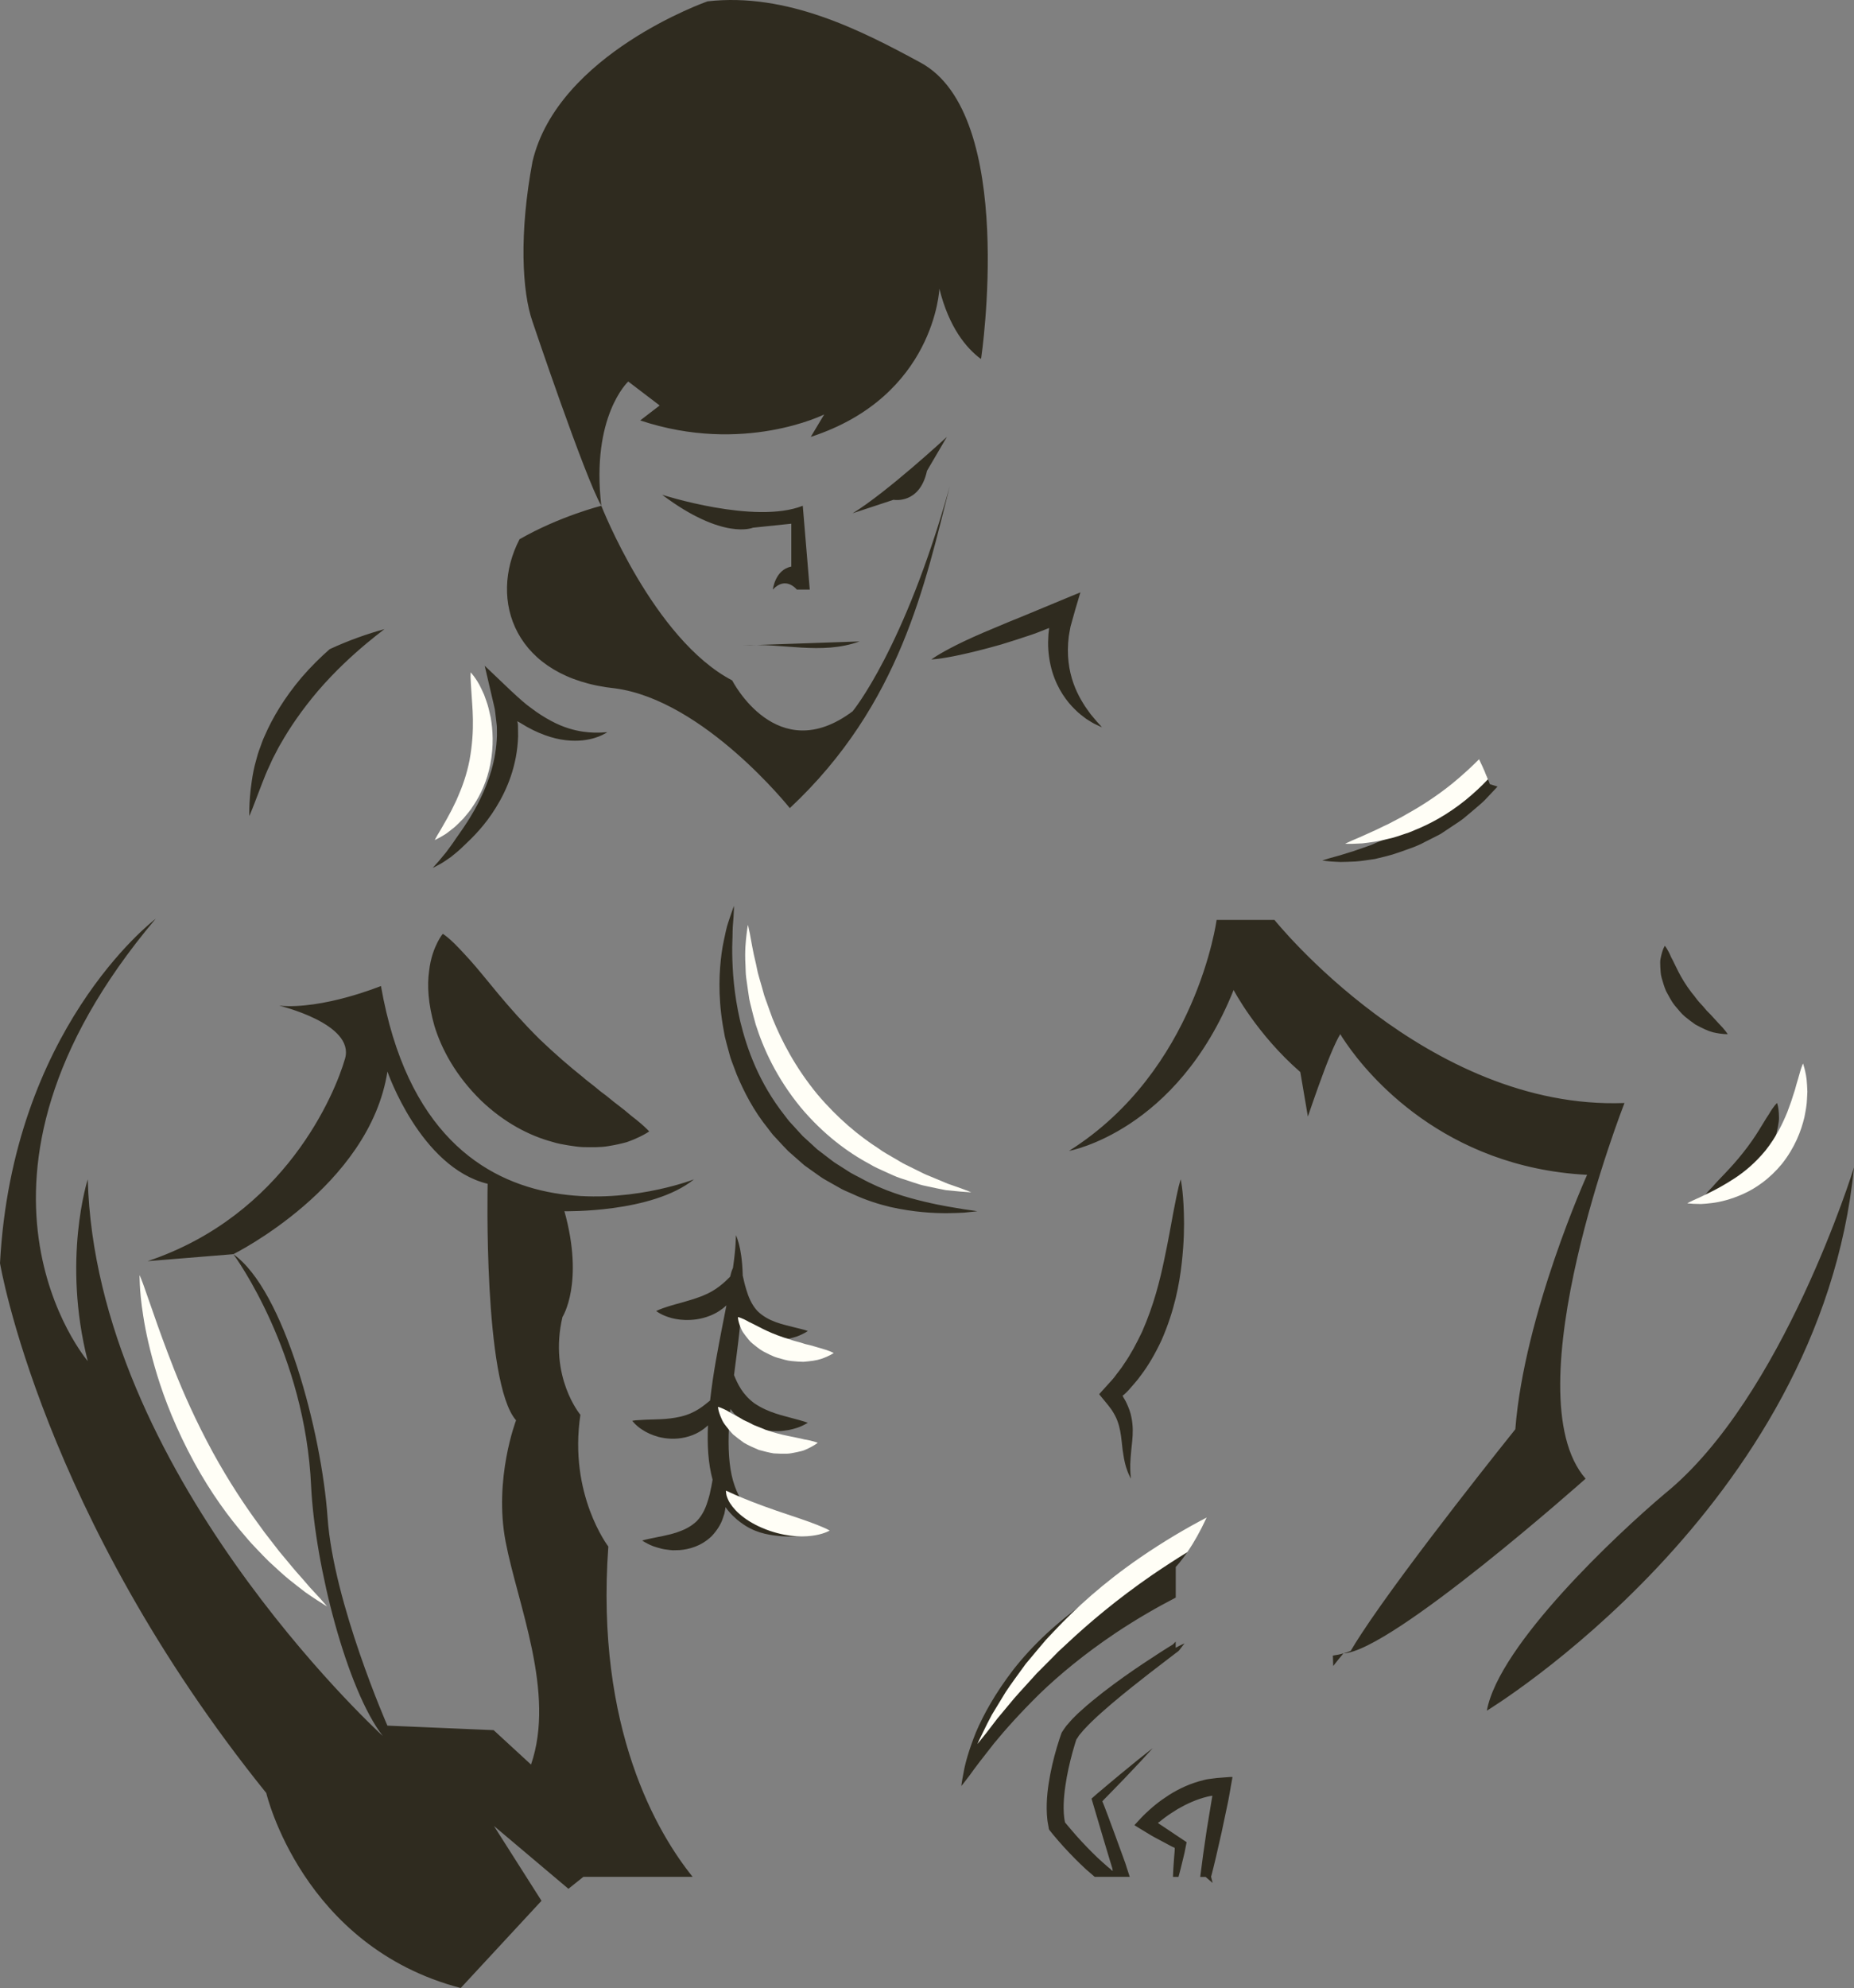 <svg version="1.1" id="图层_1" x="0px" y="0px" width="121.057px" height="129.725px" viewBox="0 0 121.057 129.725" enable-background="new 0 0 121.057 129.725" xml:space="preserve" xmlns="http://www.w3.org/2000/svg" xmlns:xlink="http://www.w3.org/1999/xlink" xmlns:xml="http://www.w3.org/XML/1998/namespace">
  <rect x="0" y="0" width="121.057" height="129.725" fill="#808080" stroke="none"/>
  <path fill="#2F2B1F" d="M48.51,42.119l7.619-0.263C53.59,42.771,51.051,41.923,48.51,42.119z M87.053,108.714
	c0.211-0.276,0.434-0.55,0.668-0.824c-0.184,0.056-0.414,0.106-0.691,0.144L87.053,108.714z M106.07,71.976
	c-12.893,0.485-22.855-11.949-22.855-11.949h-3.777c0,0-1.303,9.828-9.635,15.073c0,0,7.033-1.24,10.746-10.499
	c0,0,1.486,2.859,4.355,5.356l0.494,2.904c0.234-0.694,0.467-1.351,0.684-1.961c0.574-1.606,1.084-2.853,1.43-3.418l0.018,0.026
	c0.041,0.074,0.172,0.285,0.391,0.598c1.375,1.988,6.324,8.069,15.709,8.557c0,0-4.102,9.082-4.688,16.604
	c0,0-7.086,8.813-10.057,13.354c-0.266,0.406-0.496,0.772-0.688,1.101c0,0-0.168,0.083-0.477,0.169
	c3.137-0.125,15.811-11.4,15.811-11.4C98.662,90.891,106.07,71.976,106.07,71.976z M29.439,55.925
	c0.243-0.196,0.539-0.428,0.837-0.726c0.61-0.57,1.399-1.348,2.11-2.51c0.709-1.145,1.383-2.708,1.445-4.652
	c-0.004-0.243-0.006-0.482-0.01-0.718c-0.006-0.054-0.014-0.104-0.019-0.156c-0.005-0.009-0.014-0.027-0.032-0.063
	c-0.002-0.014,0.004-0.017,0.021-0.017c0.01-0.007,0.047,0.009,0.206,0.103c0.544,0.345,1.075,0.601,1.573,0.78
	c0.995,0.372,1.855,0.409,2.475,0.345c0.626-0.071,1.027-0.229,1.27-0.345c0.242-0.12,0.339-0.185,0.339-0.185s-0.121,0-0.38,0.02
	c-0.26,0.011-0.665,0.021-1.221-0.059c-0.553-0.085-1.26-0.262-2.074-0.703c-0.408-0.217-0.846-0.49-1.301-0.838
	c-0.653-0.445-1.92-1.712-3.029-2.759c0.199,0.853,0.409,1.747,0.627,2.688c0.038,0.136,0.041,0.218,0.055,0.316l0.035,0.291
	c0.021,0.194,0.047,0.393,0.07,0.593c0.009,0.061,0.009,0.086,0.008,0.109v0.077l0.002,0.158c0,0.105,0.002,0.213,0.002,0.32
	c-0.051,1.647-0.547,3.025-1.084,4.129c-0.534,1.106-1.133,1.94-1.611,2.619c-0.226,0.347-0.442,0.619-0.62,0.867
	c-0.193,0.228-0.349,0.428-0.479,0.578c-0.268,0.293-0.396,0.448-0.396,0.448s0.176-0.082,0.533-0.282
	C28.97,56.253,29.179,56.105,29.439,55.925z M60.816,43.031c0,0,0.538-0.008,1.887-0.299c0.672-0.146,1.555-0.358,2.676-0.679
	c0.561-0.17,1.182-0.368,1.865-0.598c0.342-0.109,0.699-0.258,1.07-0.402l0.139-0.055l0.033-0.013v0.002l0.004,0.002
	c0.002-0.002,0.006-0.006,0.01,0l0.006-0.006l-0.016,0.116c-0.01,0.093-0.021,0.186-0.031,0.276
	c-0.012,0.184-0.016,0.366-0.023,0.54c-0.004,0.709,0.105,1.359,0.275,1.931c0.352,1.144,0.951,1.934,1.477,2.446
	c0.258,0.266,0.518,0.452,0.73,0.612c0.229,0.143,0.412,0.264,0.568,0.339c0.311,0.153,0.463,0.214,0.463,0.214
	s-0.107-0.13-0.336-0.377c-0.113-0.122-0.242-0.296-0.406-0.484c-0.145-0.208-0.328-0.437-0.498-0.727
	c-0.348-0.563-0.713-1.32-0.885-2.297c-0.082-0.488-0.121-1.026-0.08-1.61c0.014-0.146,0.029-0.294,0.043-0.446
	c0.012-0.073,0.025-0.149,0.039-0.228c0.023-0.133,0.051-0.268,0.074-0.403c0.1-0.363,0.205-0.729,0.309-1.104
	c0.109-0.369,0.223-0.744,0.336-1.128c-0.195,0.079-0.408,0.169-0.625,0.257c-1.145,0.475-2.188,0.908-3.143,1.304
	c-0.662,0.265-1.254,0.509-1.785,0.737c-1.076,0.443-1.896,0.816-2.518,1.127C61.235,42.7,60.816,43.031,60.816,43.031z
	 M108.498,63.811c0.076,0.256,0.154,0.55,0.285,0.857c0.162,0.287,0.318,0.624,0.566,0.938c0.234,0.273,0.439,0.545,0.678,0.739
	c0.238,0.195,0.465,0.365,0.678,0.512c0.451,0.243,0.826,0.423,1.145,0.504c0.646,0.146,0.961,0.12,0.961,0.12
	s-0.182-0.293-0.605-0.716c-0.213-0.218-0.451-0.513-0.766-0.815c-0.141-0.172-0.295-0.352-0.473-0.536
	c-0.174-0.186-0.316-0.418-0.512-0.64c-0.783-1.022-1.061-1.822-1.342-2.321c-0.213-0.513-0.406-0.735-0.406-0.735
	s-0.158,0.202-0.279,0.832c-0.041,0.159-0.02,0.338-0.018,0.548C108.43,63.304,108.42,63.554,108.498,63.811z M111.15,78.225
	c0,0,0.342,0.006,1.033-0.188c0.648-0.245,1.715-0.703,2.693-1.93c0.254-0.348,0.471-0.673,0.65-0.979
	c0.152-0.321,0.279-0.617,0.383-0.885c0.094-0.272,0.139-0.528,0.184-0.747c0.039-0.223,0.076-0.411,0.066-0.587
	c-0.01-0.686-0.127-0.934-0.127-0.934s-0.229,0.201-0.537,0.742c-0.361,0.52-0.783,1.383-1.699,2.525
	c-0.824,1.04-1.547,1.688-1.98,2.207C111.344,77.914,111.15,78.225,111.15,78.225z M73.387,91.011l0.004-0.003l0.021-0.021
	l0.104-0.096c0.064-0.068,0.137-0.131,0.197-0.202c0.244-0.292,0.525-0.579,0.762-0.918c0.506-0.659,0.955-1.438,1.363-2.307
	c0.852-1.943,1.166-3.653,1.322-5.024c0.156-1.382,0.168-2.452,0.141-3.263c-0.023-0.813-0.078-1.367-0.125-1.72
	s-0.08-0.501-0.08-0.501s-0.053,0.146-0.139,0.491c-0.082,0.344-0.197,0.887-0.346,1.675c-0.145,0.787-0.326,1.822-0.602,3.126
	c-0.277,1.303-0.658,2.884-1.432,4.646c-0.373,0.786-0.754,1.494-1.18,2.105c-0.195,0.316-0.434,0.584-0.633,0.864
	c-0.049,0.07-0.111,0.129-0.164,0.195c-0.078,0.084-0.152,0.169-0.227,0.252c-0.109,0.118-0.215,0.233-0.318,0.351L71.9,90.831
	l-0.074,0.085l-0.037,0.042l-0.02,0.021l0.02,0.023c0.195,0.237,0.387,0.471,0.572,0.698c0.051,0.068,0.102,0.135,0.15,0.199
	c0.041,0.054,0.084,0.106,0.115,0.163c0.137,0.221,0.258,0.435,0.336,0.659c0.168,0.443,0.229,0.894,0.275,1.311
	c0.078,0.842,0.203,1.498,0.354,1.889c0.066,0.2,0.137,0.339,0.18,0.432c0.045,0.089,0.066,0.137,0.066,0.137
	s-0.004-0.052-0.008-0.152c-0.008-0.102-0.025-0.253-0.027-0.456c-0.02-0.409,0.035-0.997,0.127-1.857
	c0.039-0.429,0.07-0.955-0.057-1.558c-0.057-0.302-0.172-0.611-0.318-0.919c-0.033-0.08-0.078-0.152-0.121-0.228l-0.066-0.112
	c-0.018-0.036-0.057-0.095-0.041-0.077c-0.004-0.018-0.02-0.052-0.021-0.066c0.023-0.021,0.055-0.035,0.074-0.047L73.387,91.011z
	 M63.812,79.037c0,0-0.282-0.048-0.856-0.125c-0.573-0.1-1.448-0.221-2.607-0.501c-1.162-0.279-2.605-0.679-4.196-1.559
	c-0.2-0.108-0.411-0.205-0.616-0.326c-0.198-0.129-0.402-0.258-0.61-0.39c-0.204-0.14-0.431-0.255-0.629-0.419
	c-0.203-0.156-0.411-0.314-0.623-0.477c-0.106-0.081-0.214-0.164-0.321-0.245c-0.1-0.093-0.2-0.187-0.303-0.28
	c-0.205-0.189-0.413-0.379-0.627-0.573c-0.199-0.206-0.391-0.431-0.594-0.649c-0.101-0.108-0.203-0.22-0.305-0.332
	c-0.098-0.117-0.186-0.242-0.282-0.364c-1.702-2.158-2.471-4.358-2.911-6.155c-0.42-1.821-0.502-3.295-0.521-4.414
	c-0.011-0.563,0.025-1.037,0.024-1.435c0.005-0.399,0.052-0.715,0.061-0.963c0.031-0.498,0.03-0.716,0.03-0.716
	s-0.082,0.195-0.242,0.675c-0.073,0.237-0.196,0.544-0.283,0.939c-0.08,0.398-0.203,0.874-0.281,1.452
	c-0.153,1.152-0.25,2.71,0.069,4.688c0.044,0.246,0.091,0.501,0.136,0.761c0.055,0.259,0.137,0.521,0.206,0.792
	c0.081,0.269,0.138,0.553,0.245,0.826c0.105,0.276,0.211,0.562,0.32,0.851c0.482,1.145,1.109,2.38,2.062,3.552
	c0.103,0.136,0.202,0.271,0.309,0.4c0.114,0.122,0.228,0.244,0.339,0.365c0.225,0.238,0.438,0.482,0.664,0.703
	c0.238,0.208,0.471,0.414,0.7,0.616c0.114,0.099,0.228,0.198,0.34,0.298c0.122,0.086,0.241,0.171,0.359,0.258
	c0.238,0.167,0.472,0.333,0.7,0.496c0.227,0.165,0.479,0.282,0.706,0.42c0.233,0.132,0.462,0.26,0.686,0.387
	c0.226,0.117,0.46,0.206,0.681,0.307c0.878,0.415,1.742,0.68,2.512,0.866c0.776,0.171,1.473,0.271,2.085,0.327
	c1.229,0.116,2.126,0.064,2.712,0.036C63.533,79.076,63.812,79.037,63.812,79.037z M52.411,99.865
	c-0.21-0.035-0.442-0.076-0.7-0.118c-0.255-0.068-0.543-0.105-0.839-0.21c-0.594-0.165-1.302-0.438-1.825-0.955l-0.035-0.026
	c-0.283-0.263-0.547-0.571-0.764-0.952c-0.205-0.391-0.365-0.845-0.477-1.352c-0.219-1.022-0.238-2.25-0.145-3.62
	c0.018-0.241,0.043-0.461,0.063-0.693c0.078,0.103,0.162,0.204,0.25,0.313c0.161,0.144,0.315,0.314,0.514,0.44
	c0.704,0.494,1.413,0.643,1.976,0.687c0.283,0.012,0.54,0.014,0.764-0.021c0.227-0.025,0.424-0.062,0.595-0.111
	c0.342-0.085,0.577-0.2,0.731-0.278c0.152-0.076,0.223-0.125,0.223-0.125s-0.08-0.036-0.242-0.087
	c-0.162-0.053-0.403-0.113-0.719-0.201c-0.617-0.18-1.595-0.355-2.523-0.985c-0.792-0.581-1.108-1.297-1.33-1.84
	c0.13-1.038,0.262-1.983,0.35-2.824c0.022-0.197,0.038-0.374,0.058-0.561c0.037,0.046,0.06,0.093,0.101,0.139
	c0.637,0.657,1.405,0.871,1.977,0.931c0.295,0.018,0.556,0.023,0.783-0.013c0.115-0.015,0.223-0.03,0.323-0.047
	c0.095-0.025,0.187-0.049,0.276-0.074c0.344-0.088,0.576-0.215,0.729-0.293c0.15-0.084,0.219-0.134,0.219-0.134
	s-0.082-0.036-0.244-0.082c-0.164-0.048-0.408-0.098-0.723-0.181c-0.611-0.166-1.611-0.332-2.336-1.059
	c-0.381-0.422-0.575-0.924-0.709-1.369c-0.112-0.36-0.177-0.669-0.238-0.937c0-0.023,0.001-0.051,0-0.073
	c-0.029-0.947-0.142-1.595-0.251-1.994c-0.112-0.396-0.187-0.558-0.187-0.558s-0.011,0.179-0.029,0.58
	c-0.019,0.343-0.068,0.855-0.168,1.554c-0.035,0.081-0.071,0.153-0.102,0.258c-0.028,0.093-0.057,0.2-0.084,0.314
	c-0.01,0.01-0.016,0.017-0.025,0.026c-0.17,0.174-0.386,0.383-0.667,0.598c-0.28,0.217-0.634,0.438-1.131,0.637
	c-0.908,0.348-1.696,0.508-2.212,0.679c-0.261,0.085-0.459,0.152-0.592,0.21c-0.133,0.054-0.2,0.094-0.2,0.094
	s0.058,0.047,0.183,0.12s0.318,0.18,0.596,0.268c0.276,0.097,0.639,0.178,1.097,0.194c0.455,0.012,1.017-0.031,1.642-0.279
	c0.436-0.173,0.788-0.414,1.067-0.673c-0.092,0.475-0.191,0.979-0.304,1.547c-0.242,1.276-0.557,2.813-0.762,4.659
	c-0.399,0.318-0.922,0.811-1.913,1.05c-0.938,0.217-1.753,0.174-2.304,0.204c-0.281,0.013-0.496,0.025-0.641,0.038
	c-0.146,0.017-0.224,0.034-0.224,0.034s0.043,0.062,0.148,0.169c0.104,0.105,0.267,0.265,0.522,0.423
	c0.252,0.169,0.601,0.337,1.066,0.464c0.465,0.112,1.063,0.181,1.758,0.015c0.625-0.148,1.11-0.451,1.45-0.776
	c-0.056,1.271,0.007,2.474,0.302,3.553v0.001c-0.005,0.024-0.008,0.04-0.014,0.065c-0.036,0.158-0.052,0.341-0.105,0.54
	c-0.021,0.104-0.044,0.209-0.066,0.319c-0.024,0.108-0.064,0.223-0.094,0.341c-0.137,0.467-0.336,0.999-0.759,1.435
	c-0.396,0.381-0.876,0.592-1.325,0.742c-0.113,0.031-0.224,0.064-0.332,0.098c-0.108,0.031-0.215,0.049-0.314,0.073
	c-0.202,0.053-0.391,0.089-0.558,0.119c-0.335,0.077-0.595,0.115-0.767,0.161c-0.175,0.04-0.261,0.072-0.261,0.072
	s0.07,0.055,0.229,0.14c0.158,0.085,0.399,0.219,0.76,0.316c0.18,0.057,0.386,0.111,0.628,0.136c0.12,0.016,0.245,0.035,0.382,0.042
	c0.138,0,0.283-0.004,0.437-0.011c0.6-0.047,1.405-0.242,2.097-0.909c0.355-0.378,0.613-0.789,0.735-1.182
	c0.032-0.098,0.064-0.192,0.096-0.287c0.019-0.092,0.034-0.183,0.052-0.273c0.01-0.054,0.009-0.1,0.018-0.152
	c0.306,0.415,0.661,0.763,1.031,1.028c-0.01-0.011-0.021-0.02-0.032-0.027c0.853,0.646,1.7,0.79,2.374,0.867
	c0.338,0.053,0.648,0.036,0.924,0.049c0.277-0.009,0.523-0.024,0.738-0.039c0.432-0.051,0.744-0.101,0.949-0.149
	c0.199-0.045,0.303-0.069,0.303-0.069s-0.106-0.012-0.309-0.031C53.139,99.958,52.826,99.915,52.411,99.865z M41.021,24.896
	l2.052,1.563l-1.271,0.976c6.74,2.248,12.014-0.39,12.014-0.39l-0.877,1.464c8.105-2.637,8.398-9.668,8.398-9.668
	c0.63,2.527,1.751,3.871,2.709,4.582l0.025-0.089c0,0,2.342-15.824-3.954-19.243c-3.919-2.129-8.743-4.589-13.92-4.003
	c0,0-9.767,3.417-11.427,10.45c-0.881,4.688-0.684,8.497,0,10.451c0,0,3.418,10.156,4.492,12.014
	C38.581,27.143,41.021,24.896,41.021,24.896z M60.528,30.724l1.298-2.215c0,0-3.906,3.613-6.152,4.984l2.668-0.88
	C58.342,32.613,60.046,32.938,60.528,30.724z M50.463,38.472c0.848-0.912,1.564,0,1.564,0h0.846l-0.456-5.469
	c-3.125,1.238-9.183-0.717-9.183-0.717c3.99,2.997,5.927,2.149,5.927,2.149l2.507-0.261v2.799
	C50.604,37.175,50.463,38.472,50.463,38.472z M40.174,44.92c5.798,0.78,11.397,7.813,11.397,7.813
	c7.26-6.785,8.845-14.749,10.439-20.979c-2.958,10.586-6.337,14.66-6.337,14.66c-4.952,3.714-7.865-2.015-7.865-2.015
	c-5.134-2.673-8.545-11.396-8.545-11.396s-2.707,0.676-5.34,2.184C31.859,39.171,33.604,44.24,40.174,44.92z M87.541,56.248
	c0.271-0.005,0.592-0.012,0.969-0.032c0.371-0.025,0.789-0.094,1.266-0.163c0.461-0.116,0.992-0.222,1.537-0.421
	c0.543-0.197,1.162-0.375,1.775-0.716c0.313-0.156,0.641-0.32,0.973-0.495c0.313-0.211,0.641-0.426,0.977-0.648
	c0.184-0.13,0.375-0.244,0.539-0.379c0.164-0.138,0.324-0.273,0.48-0.402c0.311-0.271,0.617-0.51,0.881-0.77
	c0.252-0.27,0.494-0.524,0.727-0.77c0.037-0.046,0.076-0.087,0.115-0.126c-0.162-0.055-0.33-0.106-0.5-0.157
	c0,0-0.1-0.283-0.314-0.776c-0.068,0.063-0.135,0.12-0.201,0.183c-0.229,0.211-0.473,0.434-0.727,0.668
	c-0.256,0.235-0.549,0.443-0.84,0.686c-0.146,0.115-0.297,0.242-0.453,0.362c-0.152,0.124-0.328,0.229-0.5,0.347
	c-0.309,0.211-0.605,0.415-0.891,0.61c-0.305,0.172-0.594,0.336-0.875,0.496c-0.543,0.343-1.105,0.558-1.594,0.802
	c-0.492,0.248-0.953,0.41-1.369,0.597c-0.42,0.142-0.799,0.286-1.139,0.396c-0.342,0.103-0.641,0.196-0.895,0.277
	c-0.25,0.069-0.465,0.128-0.637,0.176c-0.342,0.102-0.506,0.159-0.506,0.159s0.17,0.027,0.527,0.06
	C87.045,56.223,87.268,56.242,87.541,56.248z M108.707,97.466c-3.127,2.639-10.842,9.865-11.623,14.162
	c0,0,21.77-13.186,23.973-35.453C121.057,76.175,116.424,91.214,108.707,97.466z M76.77,104.248v-1.997c0,0,0.338-0.339,0.832-1.082
	c-1.809,0.618-3.963,1.539-6.299,3.092c-2.242,1.504-3.93,3.149-5.137,4.69c-1.18,1.536-1.963,2.954-2.448,4.102
	c-0.463,1.161-0.704,2.033-0.803,2.623c-0.117,0.586-0.145,0.868-0.145,0.868s0.191-0.223,0.54-0.692
	c0.332-0.477,0.875-1.177,1.6-2.095c0.744-0.909,1.709-1.984,2.994-3.251c1.283-1.233,2.895-2.572,4.936-3.944
	C74.25,105.623,75.57,104.872,76.77,104.248z M16.494,52.732c0.146-0.371,0.348-0.915,0.617-1.61
	c0.141-0.354,0.294-0.762,0.505-1.194c0.097-0.22,0.199-0.451,0.327-0.681c0.125-0.233,0.242-0.488,0.398-0.737
	c0.574-1.013,1.352-2.161,2.396-3.396c1.164-1.353,2.267-2.348,3.19-3.125c0.428-0.353,0.818-0.666,1.174-0.936
	c-1.082,0.298-2.301,0.717-3.571,1.306c-0.003,0.005-0.003,0.005-0.008,0.005c-0.593,0.521-1.215,1.128-1.837,1.85
	c-1.12,1.328-1.89,2.622-2.391,3.776c-0.137,0.284-0.23,0.573-0.328,0.839c-0.104,0.266-0.176,0.527-0.242,0.777
	c-0.145,0.496-0.223,0.947-0.281,1.337c-0.12,0.79-0.147,1.367-0.16,1.746c-0.011,0.378-0.004,0.563-0.004,0.563
	S16.357,53.085,16.494,52.732z M73.406,121.382c-0.045-0.124-0.086-0.244-0.131-0.362c-0.172-0.468-0.336-0.922-0.492-1.349
	c-0.158-0.429-0.313-0.834-0.453-1.221c-0.135-0.355-0.316-0.84-0.354-0.902l0.092-0.106c0.066-0.068,0.135-0.137,0.201-0.203
	c0.137-0.14,0.273-0.277,0.4-0.411c0.258-0.264,0.492-0.51,0.715-0.736c0.428-0.448,0.781-0.829,1.066-1.125
	c0.559-0.602,0.822-0.896,0.822-0.896s-0.313,0.24-0.953,0.75c-0.322,0.26-0.719,0.591-1.203,0.984
	c-0.244,0.199-0.504,0.418-0.787,0.657c-0.139,0.116-0.289,0.24-0.439,0.371c-0.084,0.07-0.164,0.14-0.252,0.21
	c-0.117,0.105-0.24,0.216-0.367,0.325c0.229,0.762,0.477,1.613,0.756,2.554c0.133,0.438,0.268,0.896,0.412,1.375
	c0.041,0.122,0.076,0.244,0.113,0.366c0.027,0.099,0.08,0.261,0.08,0.267c0.006,0.035,0.01,0.071,0.016,0.108l0.004,0.036
	c0,0.008,0.01,0.029-0.016,0.006l-0.088-0.071l-0.023-0.026c-0.006-0.013,0.01,0-0.02-0.024l-0.172-0.137
	c-0.23-0.191-0.449-0.406-0.68-0.611c-0.453-0.432-0.902-0.899-1.355-1.404c-0.219-0.255-0.449-0.514-0.67-0.782l-0.088-0.109
	c-0.004-0.004-0.004-0.007-0.004-0.012l-0.016-0.094c-0.035-0.15-0.041-0.317-0.059-0.484c-0.047-0.797,0.063-1.606,0.195-2.363
	c0.141-0.762,0.326-1.483,0.531-2.16l0.08-0.251c0.021-0.058,0-0.015,0.018-0.051l0.053-0.073c0.043-0.058,0.072-0.116,0.115-0.181
	l0.154-0.184c0.094-0.12,0.205-0.237,0.318-0.354c0.109-0.113,0.219-0.232,0.336-0.342c0.453-0.444,0.922-0.843,1.363-1.224
	c0.891-0.754,1.717-1.397,2.441-1.964c0.365-0.282,0.709-0.544,1.027-0.788c0.16-0.126,0.316-0.244,0.467-0.357
	c0.072-0.054,0.148-0.112,0.219-0.168c0.055-0.047,0.186-0.116,0.254-0.223c0.109-0.141,0.211-0.276,0.311-0.406
	c-0.365,0.16-0.576,0.29-0.576,0.29v-0.406c-0.053,0.054-0.102,0.109-0.156,0.163c-0.039,0.043-0.252,0.156-0.396,0.251
	c-0.158,0.1-0.324,0.207-0.496,0.316c-0.342,0.219-0.705,0.456-1.092,0.715c-0.775,0.52-1.643,1.121-2.588,1.852
	c-0.469,0.372-0.963,0.758-1.463,1.219c-0.131,0.108-0.256,0.235-0.381,0.359c-0.125,0.123-0.254,0.251-0.375,0.4l-0.188,0.214
	c-0.063,0.078-0.119,0.172-0.184,0.257l-0.094,0.145c-0.039,0.04-0.074,0.177-0.086,0.2l-0.09,0.266
	c-0.234,0.71-0.438,1.468-0.598,2.281c-0.152,0.814-0.277,1.679-0.223,2.638c0.018,0.202,0.027,0.401,0.07,0.605l0.031,0.175
	c0.023,0.079,0.012,0.179,0.066,0.243l0.25,0.31c0.234,0.285,0.471,0.546,0.707,0.812c0.479,0.521,0.957,1.003,1.441,1.45
	c0.193,0.16,0.371,0.323,0.555,0.479h2.289c-0.068-0.214-0.139-0.426-0.205-0.633C73.484,121.579,73.453,121.509,73.406,121.382z
	 M80.379,115.953l-0.133,0.008l-0.27,0.02c-0.178,0.016-0.359,0.028-0.543,0.043c-0.17,0.023-0.344,0.043-0.516,0.067
	c-0.102,0.019-0.211,0.029-0.309,0.062c-0.879,0.212-1.629,0.569-2.266,0.97c-0.316,0.207-0.613,0.41-0.879,0.628
	c-0.137,0.107-0.262,0.22-0.389,0.33c-0.096,0.089-0.193,0.178-0.291,0.269c-0.105,0.098-0.197,0.198-0.295,0.298l-0.27,0.292
	l-0.129,0.14l-0.014,0.021c0,0.004,0.01,0.008,0.014,0.012l0.045,0.025l0.084,0.054c0.225,0.136,0.441,0.268,0.658,0.401
	c0.105,0.063,0.209,0.125,0.311,0.187c0.064,0.035,0.123,0.068,0.182,0.102c0.117,0.063,0.229,0.122,0.34,0.182
	c0.219,0.116,0.43,0.229,0.629,0.335l0.146,0.079c0.053,0.026,0.107,0.053,0.111,0.053c0.033,0.018,0.074,0.028,0.105,0.04
	l0.004,0.08c0,0.028,0.004,0.041-0.004,0.131c-0.014,0.146-0.023,0.283-0.035,0.414c-0.016,0.259-0.037,0.496-0.051,0.715
	c-0.012,0.207-0.02,0.396-0.025,0.563h0.361c0.043-0.147,0.086-0.309,0.129-0.487c0.055-0.215,0.111-0.444,0.172-0.701
	c0.033-0.128,0.063-0.262,0.096-0.401c0.045-0.215,0.088-0.441,0.133-0.676c-0.229-0.158-0.475-0.315-0.732-0.488
	c-0.188-0.125-0.389-0.259-0.594-0.398c-0.105-0.068-0.211-0.142-0.318-0.211l-0.164-0.105l-0.021-0.023l-0.031-0.039
	c-0.021-0.009,0.027-0.024,0.033-0.031l0.023-0.016l0.012-0.004h0.006l0.043-0.035c0.115-0.092,0.234-0.189,0.357-0.278
	c0.252-0.188,0.525-0.359,0.807-0.535c0.578-0.334,1.23-0.637,1.957-0.812c0.088-0.023,0.172-0.032,0.254-0.048
	c0.029-0.007,0.041-0.007,0.041-0.007s0-0.004,0.002-0.004c0,0,0,0,0.002,0.004c0,0.003,0,0.003,0,0.011l-0.008,0.063
	c-0.018,0.086-0.031,0.174-0.043,0.255c-0.113,0.673-0.215,1.296-0.311,1.887c-0.082,0.581-0.166,1.129-0.238,1.632
	c-0.072,0.523-0.129,1.01-0.188,1.45h0.352l0.457,0.395c-0.029-0.131-0.066-0.273-0.102-0.418c0.008-0.027,0.016-0.027,0.023-0.07
	l0.041-0.156c0.029-0.109,0.057-0.219,0.084-0.332c0.055-0.225,0.109-0.465,0.172-0.712c0.113-0.493,0.234-1.034,0.367-1.607
	c0.121-0.583,0.254-1.205,0.395-1.872c0.018-0.083,0.035-0.164,0.051-0.25c0.029-0.146,0.051-0.289,0.08-0.434
	c0.055-0.34,0.119-0.685,0.182-1.032c0-0.013,0.004-0.023,0.004-0.034l-0.029,0.003L80.379,115.953z M39.721,100.917
	c0,0-2.605-3.385-1.824-8.596c0,0-2.082-2.474-1.172-6.38c0,0,1.434-2.217,0.129-6.904c0,0,5.721,0.132,8.458-2.079
	c-0.425,0.166-17.096,6.428-20.437-12.618c0,0-3.779,1.548-6.643,1.285c0,0,4.947,1.173,4.299,3.45
	c-0.652,2.281-3.92,10.216-12.894,13.221l5.599-0.456c0,0,8.889-4.397,10.061-11.917c0,0,2.148,6.252,6.544,7.325
	c0,0-0.294,12.99,1.855,15.433c0,0-1.464,3.809-0.684,7.909c0.782,4.104,3.274,9.868,1.661,14.555l-2.441-2.246l-6.936-0.295
	c0,0-3.517-8.008-3.907-13.574c-0.391-5.564-2.832-14.84-6.149-17.186c0.142,0.193,4.691,6.447,5.076,15.164
	c0.262,5.206,2.34,13.266,4.676,16.269c-0.571-0.523-18.75-17.351-19.262-36.32c0,0-1.694,5.227,0,11.86
	c0,0-10.027-11.731,4.428-28.856c0,0-0.005,0-0.008,0.004C9.869,60.183,0.809,67.235,0,82.427c0,0,2.734,16.405,17.386,34.574
	c0,0,2.344,10.018,12.697,12.724l5.274-5.691l-3.106-4.884l4.864,4.102l0.977-0.781h7.134
	C42.977,119.682,38.861,112.854,39.721,100.917z M31.408,71.811c1.528,1.466,3.195,2.308,4.648,2.698
	c0.356,0.117,0.715,0.174,1.051,0.231c0.339,0.049,0.652,0.104,0.961,0.114c0.617,0.01,1.152,0.021,1.631-0.062
	c0.479-0.076,0.884-0.167,1.225-0.263c0.343-0.12,0.618-0.238,0.833-0.343c0.433-0.209,0.633-0.357,0.633-0.357
	s-0.179-0.197-0.53-0.502c-0.176-0.151-0.394-0.331-0.65-0.524c-0.252-0.218-0.542-0.458-0.868-0.702
	c-0.327-0.236-0.67-0.555-1.058-0.827c-0.193-0.142-0.381-0.321-0.586-0.475c-0.201-0.164-0.418-0.312-0.625-0.502
	c-0.861-0.687-1.796-1.488-2.824-2.47c-2.217-2.195-3.496-4.001-4.564-5.181c-0.533-0.588-0.949-1.029-1.262-1.31
	c-0.313-0.281-0.51-0.401-0.51-0.401s-0.148,0.163-0.343,0.546c-0.194,0.384-0.455,0.995-0.554,1.897
	c-0.127,0.906-0.071,2.102,0.355,3.586C28.825,68.429,29.733,70.175,31.408,71.811z" class="color c1"/>
  <path fill="#FFFEF6" d="M57.375,74.95c0.305,0.23,0.628,0.395,0.924,0.573c0.304,0.167,0.579,0.358,0.862,0.489
	c0.279,0.137,0.546,0.268,0.799,0.394c0.251,0.129,0.487,0.244,0.72,0.332c0.455,0.19,0.853,0.357,1.198,0.501
	c0.344,0.12,0.632,0.221,0.864,0.303c0.459,0.166,0.678,0.261,0.678,0.261s-0.233-0.009-0.723-0.05
	c-0.252-0.023-0.561-0.055-0.93-0.09c-0.37-0.069-0.805-0.16-1.31-0.271c-0.255-0.047-0.516-0.129-0.794-0.223
	c-0.282-0.092-0.578-0.191-0.889-0.294c-0.316-0.1-0.625-0.264-0.962-0.408c-0.334-0.154-0.694-0.301-1.039-0.515
	c-1.433-0.764-3.017-1.94-4.476-3.672c-1.59-1.936-2.451-3.846-2.953-5.429c-0.117-0.399-0.207-0.783-0.299-1.142
	c-0.042-0.179-0.091-0.353-0.122-0.522c-0.025-0.173-0.052-0.338-0.075-0.501c-0.046-0.318-0.086-0.62-0.127-0.901
	c-0.037-0.28-0.031-0.546-0.044-0.789c-0.058-0.972,0.025-1.634,0.073-2.051c0.048-0.42,0.083-0.596,0.083-0.596
	s0.052,0.178,0.132,0.588c0.083,0.409,0.172,1.054,0.398,1.968c0.054,0.227,0.09,0.478,0.166,0.739
	c0.075,0.262,0.156,0.541,0.24,0.837c0.043,0.148,0.084,0.302,0.128,0.46c0.048,0.156,0.112,0.314,0.169,0.478
	c0.121,0.328,0.238,0.68,0.377,1.044c0.591,1.44,1.457,3.152,2.917,4.932C54.703,72.985,56.1,74.132,57.375,74.95z M96.965,50.393
	c-0.102-0.239-0.232-0.523-0.389-0.848c-0.5,0.501-1.078,1.035-1.758,1.593c-1.076,0.863-2.082,1.496-2.963,1.983
	c-0.217,0.135-0.428,0.244-0.635,0.35c-0.199,0.104-0.393,0.208-0.582,0.306c-0.377,0.167-0.707,0.348-1.012,0.477
	c-0.303,0.132-0.561,0.255-0.789,0.357c-0.219,0.095-0.412,0.174-0.564,0.24c-0.299,0.132-0.439,0.207-0.439,0.207
	s0.154,0.011,0.486,0.004c0.166-0.004,0.371-0.013,0.625-0.027c0.252-0.027,0.543-0.067,0.885-0.122
	c0.34-0.052,0.719-0.152,1.148-0.255c0.211-0.058,0.43-0.135,0.66-0.214c0.232-0.073,0.477-0.156,0.721-0.27
	c1.008-0.401,2.15-1.016,3.322-1.956c0.566-0.462,1.057-0.921,1.477-1.368C97.107,50.729,97.043,50.575,96.965,50.393z
	 M32.014,49.877c0.237-1.226,0.166-2.257,0.025-3.063c-0.087-0.401-0.166-0.754-0.278-1.056c-0.054-0.147-0.103-0.288-0.15-0.421
	c-0.058-0.123-0.11-0.242-0.163-0.354c-0.197-0.435-0.396-0.703-0.52-0.872c-0.125-0.167-0.193-0.234-0.193-0.234
	s-0.014,0.097-0.01,0.306c0,0.21,0.03,0.526,0.055,0.98c0.043,0.9,0.26,2.346-0.121,4.442c-0.186,0.945-0.471,1.726-0.755,2.374
	c-0.132,0.332-0.294,0.613-0.417,0.885c-0.147,0.256-0.26,0.501-0.385,0.705c-0.121,0.203-0.223,0.385-0.31,0.544
	c-0.095,0.152-0.171,0.28-0.231,0.385c-0.12,0.209-0.171,0.318-0.171,0.318s0.108-0.046,0.322-0.164
	c0.106-0.06,0.241-0.136,0.399-0.237c0.148-0.109,0.323-0.241,0.522-0.402c0.198-0.161,0.396-0.373,0.627-0.604
	c0.206-0.25,0.455-0.522,0.664-0.867C31.371,51.872,31.798,50.982,32.014,49.877z M51.203,87.286
	c-1.152-0.377-1.801-0.803-2.295-1.023c-0.447-0.264-0.723-0.321-0.723-0.321s-0.021,0.244,0.223,0.801
	c0.057,0.145,0.168,0.271,0.283,0.434c0.126,0.148,0.253,0.35,0.452,0.501c0.196,0.156,0.414,0.344,0.684,0.501
	c0.276,0.134,0.578,0.313,0.935,0.419c0.324,0.088,0.623,0.19,0.908,0.214c0.285,0.031,0.547,0.046,0.785,0.052
	c0.479-0.04,0.863-0.09,1.156-0.188c0.586-0.201,0.824-0.388,0.824-0.388s-0.285-0.159-0.834-0.304
	c-0.275-0.073-0.613-0.196-1.018-0.278c-0.198-0.069-0.412-0.131-0.646-0.189C51.703,87.461,51.47,87.354,51.203,87.286z
	 M50.006,93.305c-0.287-0.123-0.555-0.221-0.796-0.32c-0.228-0.125-0.441-0.229-0.643-0.315c-0.188-0.109-0.353-0.213-0.513-0.294
	c-0.158-0.082-0.306-0.148-0.418-0.228c-0.475-0.286-0.755-0.345-0.755-0.345s-0.007,0.254,0.252,0.819
	c0.06,0.146,0.158,0.292,0.285,0.452c0.126,0.161,0.271,0.346,0.454,0.534c0.203,0.165,0.434,0.348,0.701,0.537
	c0.281,0.165,0.611,0.315,0.977,0.468c0.344,0.092,0.666,0.177,0.967,0.225c0.305,0.02,0.584,0.027,0.836,0.023
	c0.254-0.006,0.48-0.066,0.683-0.104c0.198-0.048,0.377-0.075,0.528-0.146c0.598-0.259,0.829-0.465,0.829-0.465
	s-0.312-0.131-0.894-0.223C51.92,93.77,51.07,93.68,50.006,93.305z M50.73,98.589c-1.285-0.442-2.078-0.772-2.582-0.985
	c-0.132-0.053-0.232-0.104-0.326-0.146c-0.096-0.037-0.17-0.075-0.229-0.105c-0.121-0.058-0.19-0.081-0.19-0.081
	s-0.009,0.062,0.016,0.209c0.011,0.072,0.031,0.167,0.077,0.27c0.043,0.107,0.102,0.24,0.192,0.368
	c0.349,0.543,1.143,1.283,2.594,1.781c1.32,0.44,2.341,0.394,2.976,0.277c0.319-0.056,0.549-0.137,0.7-0.198
	c0.147-0.063,0.217-0.102,0.217-0.102s-0.071-0.047-0.214-0.115s-0.357-0.158-0.643-0.273C52.746,99.263,51.895,98.979,50.73,98.589
	z M116.348,75.952c0.859-1.084,1.26-2.166,1.469-3.041c0.088-0.441,0.16-0.834,0.17-1.187c0.01-0.171,0.018-0.334,0.025-0.488
	c-0.008-0.151-0.014-0.292-0.021-0.426c-0.02-0.522-0.113-0.873-0.168-1.096c-0.057-0.221-0.096-0.313-0.096-0.313
	s-0.047,0.095-0.119,0.309c-0.076,0.215-0.154,0.551-0.303,1.024c-0.035,0.122-0.068,0.25-0.105,0.384
	c-0.047,0.139-0.094,0.28-0.141,0.432c-0.086,0.309-0.225,0.643-0.357,1.02c-0.303,0.738-0.715,1.611-1.428,2.51
	c-0.66,0.8-1.355,1.378-2.002,1.802c-0.645,0.422-1.217,0.732-1.686,0.959c-0.229,0.111-0.434,0.211-0.617,0.299
	c-0.178,0.076-0.328,0.144-0.445,0.2c-0.236,0.111-0.352,0.179-0.352,0.179s0.129,0.02,0.393,0.034
	c0.133,0.005,0.299,0.011,0.504,0.013c0.201-0.005,0.438-0.033,0.715-0.064c0.553-0.068,1.248-0.236,2.057-0.601
	C114.646,77.541,115.551,76.919,116.348,75.952z M13.909,94.793c-1.148-2.11-1.945-3.931-2.544-5.442
	c-0.593-1.514-1.024-2.709-1.338-3.625c-0.309-0.884-0.535-1.522-0.684-1.948c-0.149-0.401-0.229-0.571-0.229-0.571
	s-0.006,0.185,0.017,0.614c0.021,0.429,0.067,1.104,0.226,2.076c0.148,0.972,0.42,2.239,0.907,3.844
	c0.493,1.599,1.237,3.524,2.433,5.719c1.092,1.985,2.247,3.558,3.32,4.791c0.259,0.314,0.525,0.602,0.784,0.867
	c0.257,0.268,0.499,0.522,0.737,0.757c0.494,0.451,0.923,0.86,1.329,1.189c0.409,0.328,0.765,0.605,1.07,0.836
	c0.313,0.223,0.581,0.395,0.79,0.533c0.421,0.272,0.629,0.393,0.629,0.393s-0.154-0.188-0.49-0.56
	c-0.17-0.185-0.383-0.416-0.637-0.689c-0.246-0.29-0.537-0.625-0.879-1.007c-0.336-0.383-0.694-0.842-1.115-1.332
	c-0.199-0.259-0.408-0.527-0.628-0.811c-0.223-0.281-0.452-0.579-0.678-0.905C15.994,98.254,14.959,96.699,13.909,94.793z
	 M74.438,101.643c-2.361,1.625-4.197,3.289-5.615,4.801c-0.174,0.188-0.352,0.373-0.521,0.552c-0.158,0.188-0.314,0.371-0.467,0.55
	c-0.301,0.36-0.584,0.704-0.859,1.027c-0.496,0.688-0.949,1.289-1.314,1.845c-0.342,0.564-0.639,1.051-0.896,1.473
	c-0.234,0.428-0.406,0.789-0.547,1.076c-0.248,0.494-0.371,0.772-0.399,0.835c0.048-0.051,0.237-0.29,0.583-0.722
	c0.195-0.255,0.438-0.567,0.727-0.946c0.311-0.371,0.672-0.805,1.086-1.303c0.426-0.491,0.932-1.023,1.48-1.639
	c0.289-0.295,0.598-0.602,0.92-0.923c0.16-0.163,0.32-0.332,0.49-0.498c0.18-0.166,0.359-0.331,0.543-0.503
	c1.465-1.374,3.285-2.909,5.574-4.489c0.803-0.546,1.568-1.042,2.307-1.496c0.023-0.034,0.047-0.073,0.074-0.113
	c0.346-0.515,0.756-1.221,1.184-2.144C77.453,99.72,75.996,100.575,74.438,101.643z" class="color c2"/>
</svg>